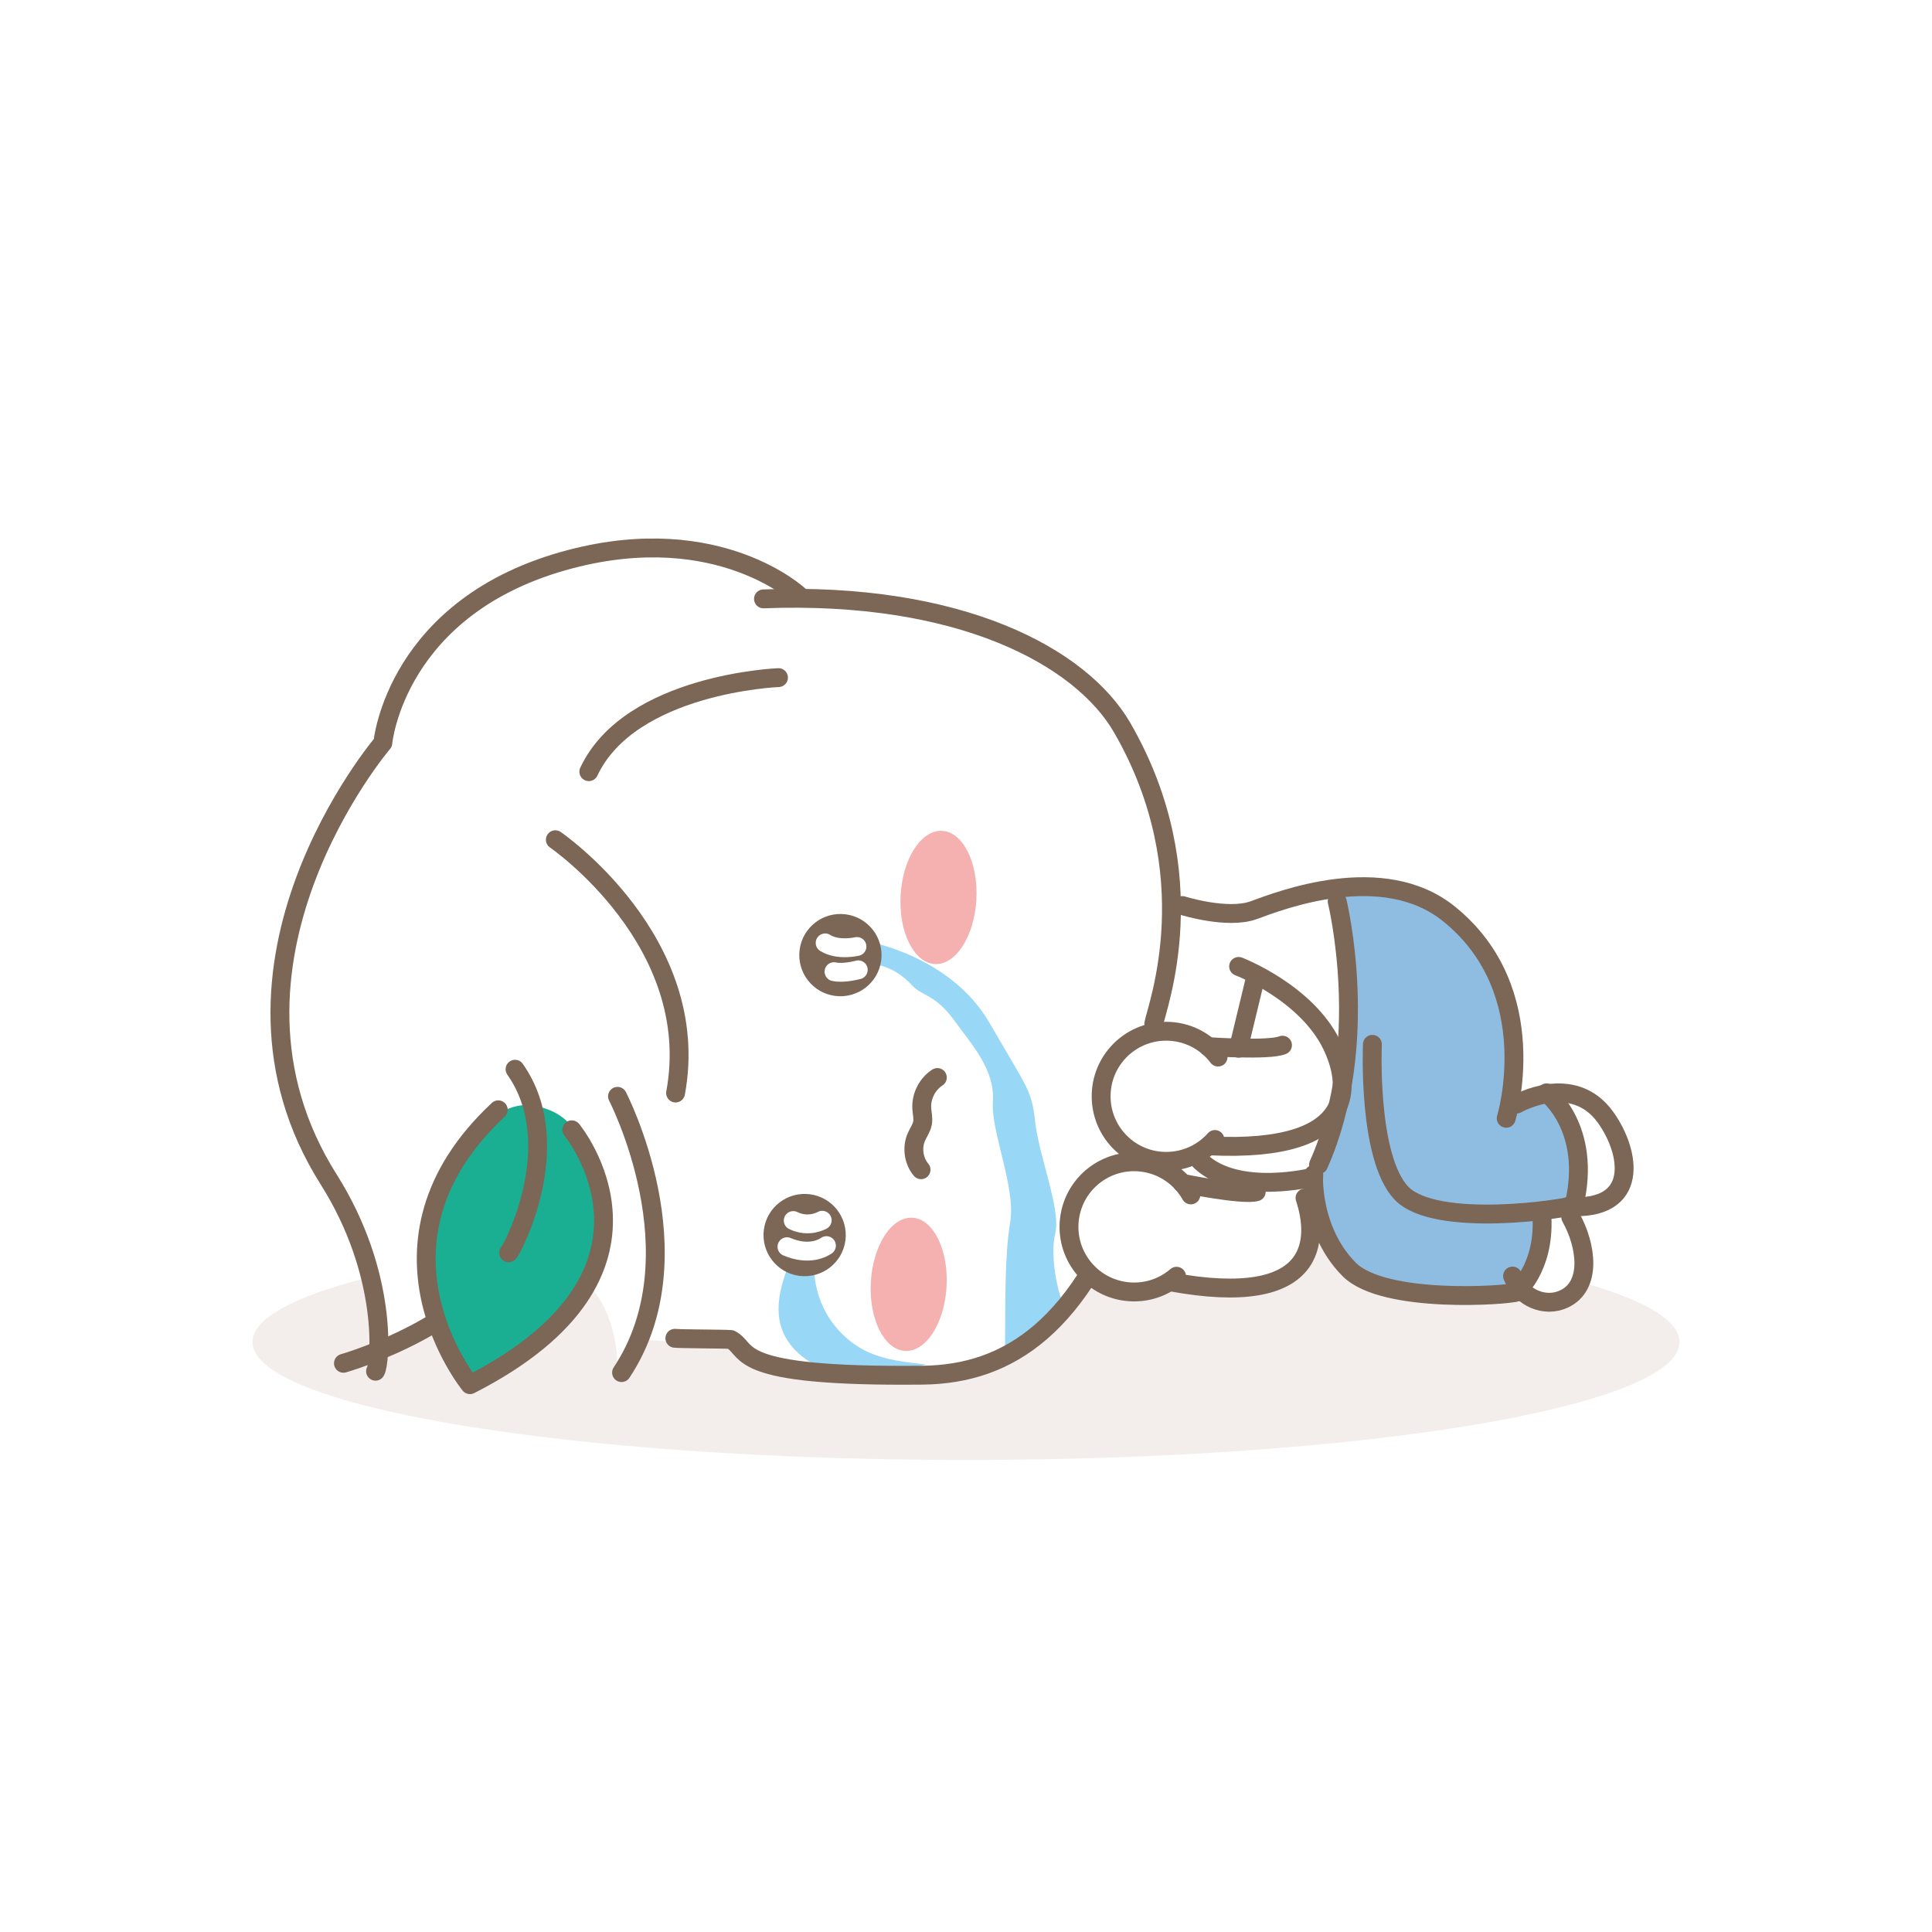 <svg width="256" height="256" viewBox="0 0 256 256" fill="none" xmlns="http://www.w3.org/2000/svg">
<g clip-path="url(#clip0_522_13816)">
<path opacity="0.4" d="M128.001 193.454C180.217 193.454 222.546 186.454 222.546 177.818C222.546 169.182 180.217 162.182 128.001 162.182C75.784 162.182 33.455 169.182 33.455 177.818C33.455 186.454 75.784 193.454 128.001 193.454Z" fill="#E1D6CF"/>
<path d="M46.544 162.909L50.908 176.364L50.181 178.909L57.09 174.909L61.817 183.273H63.635L70.908 178.182L77.817 170.182C81.308 173.382 81.938 179.273 81.817 181.818L84.726 177.455L89.454 177.818L95.999 178.182L98.908 178.909L104.363 181.091L113.817 182.182H121.453L130.181 181.091L135.999 177.455L142.544 171.636L144.363 169.091L147.999 170.545L152.363 171.273L155.272 169.455L162.908 170.182L169.817 169.455L173.453 165.818L174.544 163.273L178.544 167.636L182.908 170.182L197.09 171.636L201.453 170.909L205.09 172.727L207.999 172L209.453 169.091V164.364L207.999 160.364L212.363 159.636L215.272 157.818L215.635 154.909L213.817 149.091L210.544 145.091L206.544 144.364L203.999 145.091L200.363 146.182V138.545L199.635 132.364L194.544 123.636L188.726 118.909L181.09 117.091L170.544 118.909L166.544 121.091H160.363L155.635 120L152.726 105.455L148.726 97.091L143.635 89.818L135.272 84.727L126.181 81.454L115.999 79.636L105.09 78.909L102.544 76.727L96.363 74.182L87.635 72L77.454 73.454L68.363 76.727L59.635 82.182L53.453 89.818L50.908 98.182L42.908 110.545L38.908 122.545L37.09 135.636L40.363 149.818L46.544 162.909Z" fill="white"/>
<path d="M174.067 155.961C174.543 160.249 175.411 164.868 180.286 168.753C184.746 171.82 200.849 171.221 200.849 171.221C200.849 171.221 204.099 168.326 204.307 161.312C205.052 160.323 208.559 159.675 208.559 159.675C208.559 159.675 211.064 150.23 205.541 145.392C203.488 145.282 200.067 146.15 200.067 146.15C200.067 146.15 201.533 139.967 200.128 135.41C198.723 130.865 193.616 115.189 176.865 118.292C177.622 121.628 179.699 125.171 177.683 126.967C177.683 126.967 181.007 142.777 174.055 155.973L174.067 155.961Z" fill="#8FBDE2"/>
<path d="M104.951 166.47C103.741 169.439 102.568 172.713 103.497 175.792C104.56 179.311 108.213 181.547 111.854 182.06C115.495 182.561 119.173 181.669 122.74 180.789C120.004 180.52 117.206 180.215 114.738 179.018C112.526 177.93 110.681 176.122 109.471 173.971C107.712 170.819 107.37 166.909 108.567 163.488" fill="#99D7F7"/>
<path d="M115.494 124.877C115.494 124.877 126.124 126.869 131.134 135.568C136.155 144.255 136.693 144.427 137.145 148.507C137.658 153.211 140.603 160.286 139.833 163.401C139.063 166.529 140.26 171.453 140.713 172.296C140.713 172.296 139.088 177.147 133.162 179.432C133.235 172.235 133.101 166.566 133.858 161.923C134.616 157.28 131.28 150.022 131.561 145.893C131.842 141.751 128.788 138.452 126.381 135.129C123.974 131.817 122.129 131.94 120.895 130.608C119.661 129.276 118.06 128.066 115.519 127.688C112.977 127.309 115.494 124.865 115.494 124.865V124.877Z" fill="#99D7F7"/>
<g filter="url(#filter0_f_522_13816)">
<path d="M129.374 119.191C129.64 114.317 127.609 110.243 124.837 110.092C122.066 109.94 119.603 113.769 119.337 118.643C119.071 123.517 121.102 127.591 123.874 127.742C126.645 127.893 129.108 124.065 129.374 119.191Z" fill="#F5B0B0"/>
</g>
<g filter="url(#filter1_f_522_13816)">
<path d="M125.426 170.455C125.692 165.581 123.661 161.507 120.89 161.356C118.118 161.205 115.656 165.033 115.39 169.907C115.124 174.781 117.155 178.855 119.926 179.006C122.698 179.158 125.16 175.329 125.426 170.455Z" fill="#F5B0B0"/>
</g>
<path d="M110.668 131.964C113.662 132.343 116.386 130.229 116.765 127.248C117.144 124.255 115.03 121.53 112.049 121.151C109.056 120.773 106.331 122.886 105.952 125.868C105.573 128.861 107.687 131.586 110.668 131.964Z" fill="#7C6656"/>
<path d="M105.928 169.058C108.922 169.437 111.646 167.323 112.025 164.342C112.404 161.348 110.29 158.624 107.309 158.245C104.315 157.866 101.591 159.98 101.212 162.961C100.833 165.955 102.947 168.679 105.928 169.058Z" fill="#7C6656"/>
<path d="M101.164 79.353C127.177 78.363 143.268 86.989 148.717 96.459C159.995 116.044 153.275 133.455 152.884 135.642" stroke="#7C6656" stroke-width="2.5" stroke-linecap="round" stroke-linejoin="round"/>
<path d="M150.11 156.279C143.304 175.621 133.786 182.109 122.203 182.219C96.472 182.487 99.538 178.883 96.826 177.49C96.105 177.417 90.13 177.417 89.422 177.331" stroke="#7C6656" stroke-width="2.5" stroke-linecap="round" stroke-linejoin="round"/>
<path d="M113.551 125.416C113.551 125.416 111.046 126.015 109.336 124.939" stroke="white" stroke-width="2.5" stroke-linecap="round" stroke-linejoin="round"/>
<path d="M113.723 128.506C113.723 128.506 111.768 129.043 110.51 128.75" stroke="white" stroke-width="2.5" stroke-linecap="round" stroke-linejoin="round"/>
<path d="M108.946 161.691C108.946 161.691 107.186 162.742 105.109 161.728" stroke="white" stroke-width="2.5" stroke-linecap="round" stroke-linejoin="round"/>
<path d="M109.507 165.051C109.116 165.32 107.283 166.468 104.277 165.197" stroke="white" stroke-width="2.5" stroke-linecap="round" stroke-linejoin="round"/>
<path d="M124.205 142.777C122.861 143.645 122.042 145.27 122.14 146.87C122.177 147.518 122.36 148.166 122.238 148.813C122.116 149.485 121.688 150.047 121.419 150.67C120.808 152.075 121.065 153.823 122.042 154.996" stroke="#7C6656" stroke-width="2.5" stroke-linecap="round" stroke-linejoin="round"/>
<path d="M156.67 119.992C156.67 119.992 162.645 121.873 166.127 120.603C169.609 119.332 183.208 114.005 191.993 121.091C204.724 131.355 199.58 148.179 199.58 148.179" stroke="#7C6656" stroke-width="2.5" stroke-linecap="round" stroke-linejoin="round"/>
<path d="M181.85 138.379C181.85 138.379 181.191 153.346 185.687 158.087C190.183 162.827 207.619 160.176 208.572 159.675" stroke="#7C6656" stroke-width="2.5" stroke-linecap="round" stroke-linejoin="round"/>
<path d="M200.984 146.285C200.984 146.285 208.413 141.996 212.75 148.057C216.086 152.712 217.345 160.495 207.79 159.872" stroke="#7C6656" stroke-width="2.5" stroke-linecap="round" stroke-linejoin="round"/>
<path d="M208.132 161.275C210.233 165.026 210.966 170.39 207.227 172.125C204.686 173.31 201.668 171.954 200.556 169.388L200.422 169.083" stroke="#7C6656" stroke-width="2.5" stroke-linecap="round" stroke-linejoin="round"/>
<path d="M174.068 155.961C174.203 153.761 173.017 162.436 178.784 168.216C183.403 172.834 199.861 171.624 200.863 171.221" stroke="#7C6656" stroke-width="2.5" stroke-linecap="round" stroke-linejoin="round"/>
<path d="M164.123 128.055C164.123 128.055 173.042 131.452 176.451 138.428C178.858 143.364 180.556 152.821 160.213 151.832" stroke="#7C6656" stroke-width="2.5" stroke-linecap="round" stroke-linejoin="round"/>
<path d="M160.984 150.989C159.42 152.748 157.147 153.86 154.606 153.885C149.841 153.934 145.943 150.097 145.907 145.344C145.858 140.579 149.694 136.682 154.447 136.645C157.282 136.62 159.811 137.964 161.399 140.066" stroke="#7C6656" stroke-width="2.5" stroke-linecap="round" stroke-linejoin="round"/>
<path d="M160.09 138.686C160.09 138.686 168.191 139.236 169.938 138.49" stroke="#7C6656" stroke-width="2.5" stroke-linecap="round" stroke-linejoin="round"/>
<path d="M172.921 158.735C174.643 163.952 175.059 173.555 155.033 169.841" stroke="#7C6656" stroke-width="2.5" stroke-linecap="round" stroke-linejoin="round"/>
<path d="M155.899 169.108C154.115 170.648 151.708 171.442 149.191 171.124C144.463 170.526 141.115 166.213 141.714 161.484C142.313 156.756 146.626 153.408 151.354 154.007C154.164 154.361 156.498 156.035 157.793 158.332" fill="white"/>
<path d="M155.899 169.108C154.115 170.648 151.708 171.442 149.191 171.124C144.463 170.526 141.115 166.213 141.714 161.484C142.313 156.756 146.626 153.408 151.354 154.007C154.164 154.361 156.498 156.035 157.793 158.332" stroke="#7C6656" stroke-width="2.5" stroke-linecap="round" stroke-linejoin="round"/>
<path d="M156.67 156.793C156.67 156.793 164.624 158.43 166.457 157.917" stroke="#7C6656" stroke-width="2.5" stroke-linecap="round" stroke-linejoin="round"/>
<path d="M73.586 111.268C73.586 111.268 93.233 124.744 89.518 144.831" stroke="#7C6656" stroke-width="2.5" stroke-linecap="round" stroke-linejoin="round"/>
<path d="M164.1 138.892L166.201 130.205" stroke="#7C6656" stroke-width="2.5" stroke-linecap="round" stroke-linejoin="round"/>
<path d="M204.932 144.807C204.932 144.807 211.016 149.425 208.573 159.664" stroke="#7C6656" stroke-width="2.5" stroke-linecap="round" stroke-linejoin="round"/>
<path d="M200.863 171.221C200.863 171.221 204.651 168.179 204.321 161.312" stroke="#7C6656" stroke-width="2.5" stroke-linecap="round" stroke-linejoin="round"/>
<path d="M174.069 155.961C174.069 155.961 164.013 158.539 159.053 153.848" stroke="#7C6656" stroke-width="2.5" stroke-linecap="round" stroke-linejoin="round"/>
<path d="M177.183 119.441C177.183 119.441 181.85 138.38 174.715 154.324" stroke="#7C6656" stroke-width="2.5" stroke-linecap="round" stroke-linejoin="round"/>
<path d="M49.761 181.693C50.396 180.704 51.508 168.876 43.542 156.267C25.618 127.897 50.726 98.439 50.726 98.439C50.726 98.439 52.376 80.148 75.627 74.076C95.31 68.932 105.904 78.938 105.904 78.938" stroke="#7C6656" stroke-width="2.5" stroke-linecap="round" stroke-linejoin="round"/>
<path d="M81.822 145.27C81.822 145.27 92.721 166.273 82.36 181.875" stroke="#7C6656" stroke-width="2.5" stroke-linecap="round" stroke-linejoin="round"/>
<path d="M103.154 89.787C103.154 89.787 83.52 90.557 78.022 102.25L103.154 89.787Z" fill="white"/>
<path d="M103.154 89.787C103.154 89.787 83.52 90.557 78.022 102.25" stroke="#7C6656" stroke-width="2.5" stroke-linecap="round" stroke-linejoin="round"/>
<path d="M45.508 180.643C45.508 180.643 64.629 175.218 68.466 163.342" stroke="#7C6656" stroke-width="2.5" stroke-linecap="round" stroke-linejoin="round"/>
<path d="M61.661 151.88C61.661 151.88 65.901 145.136 71.46 146.638C75.737 147.799 77.215 150.304 79.622 158.197C82.029 166.102 72.792 178.137 62.7 183.244C58.619 177.037 50.702 165.87 61.661 151.88Z" fill="#1AAF92"/>
<path d="M75.761 149.706C75.761 149.706 91.437 168.595 62.273 183.477C62.273 183.477 47.012 164.808 66.024 147.055" stroke="#7C6656" stroke-width="2.5" stroke-linecap="round" stroke-linejoin="round"/>
<path d="M67.391 166.004C67.623 166.065 75.345 151.77 68.246 141.678" stroke="#7C6656" stroke-width="2.5" stroke-linecap="round" stroke-linejoin="round"/>
</g>
<defs>
<filter id="filter0_f_522_13816" x="116.723" y="107.496" width="15.264" height="22.841" filterUnits="userSpaceOnUse" color-interpolation-filters="sRGB">
<feFlood flood-opacity="0" result="BackgroundImageFix"/>
<feBlend mode="normal" in="SourceGraphic" in2="BackgroundImageFix" result="shape"/>
<feGaussianBlur stdDeviation="1.296" result="effect1_foregroundBlur_522_13816"/>
</filter>
<filter id="filter1_f_522_13816" x="112.776" y="158.76" width="15.264" height="22.841" filterUnits="userSpaceOnUse" color-interpolation-filters="sRGB">
<feFlood flood-opacity="0" result="BackgroundImageFix"/>
<feBlend mode="normal" in="SourceGraphic" in2="BackgroundImageFix" result="shape"/>
<feGaussianBlur stdDeviation="1.296" result="effect1_foregroundBlur_522_13816"/>
</filter>
<clipPath id="clip0_522_13816">
<rect width="256" height="256" fill="white"/>
</clipPath>
</defs>
</svg>
